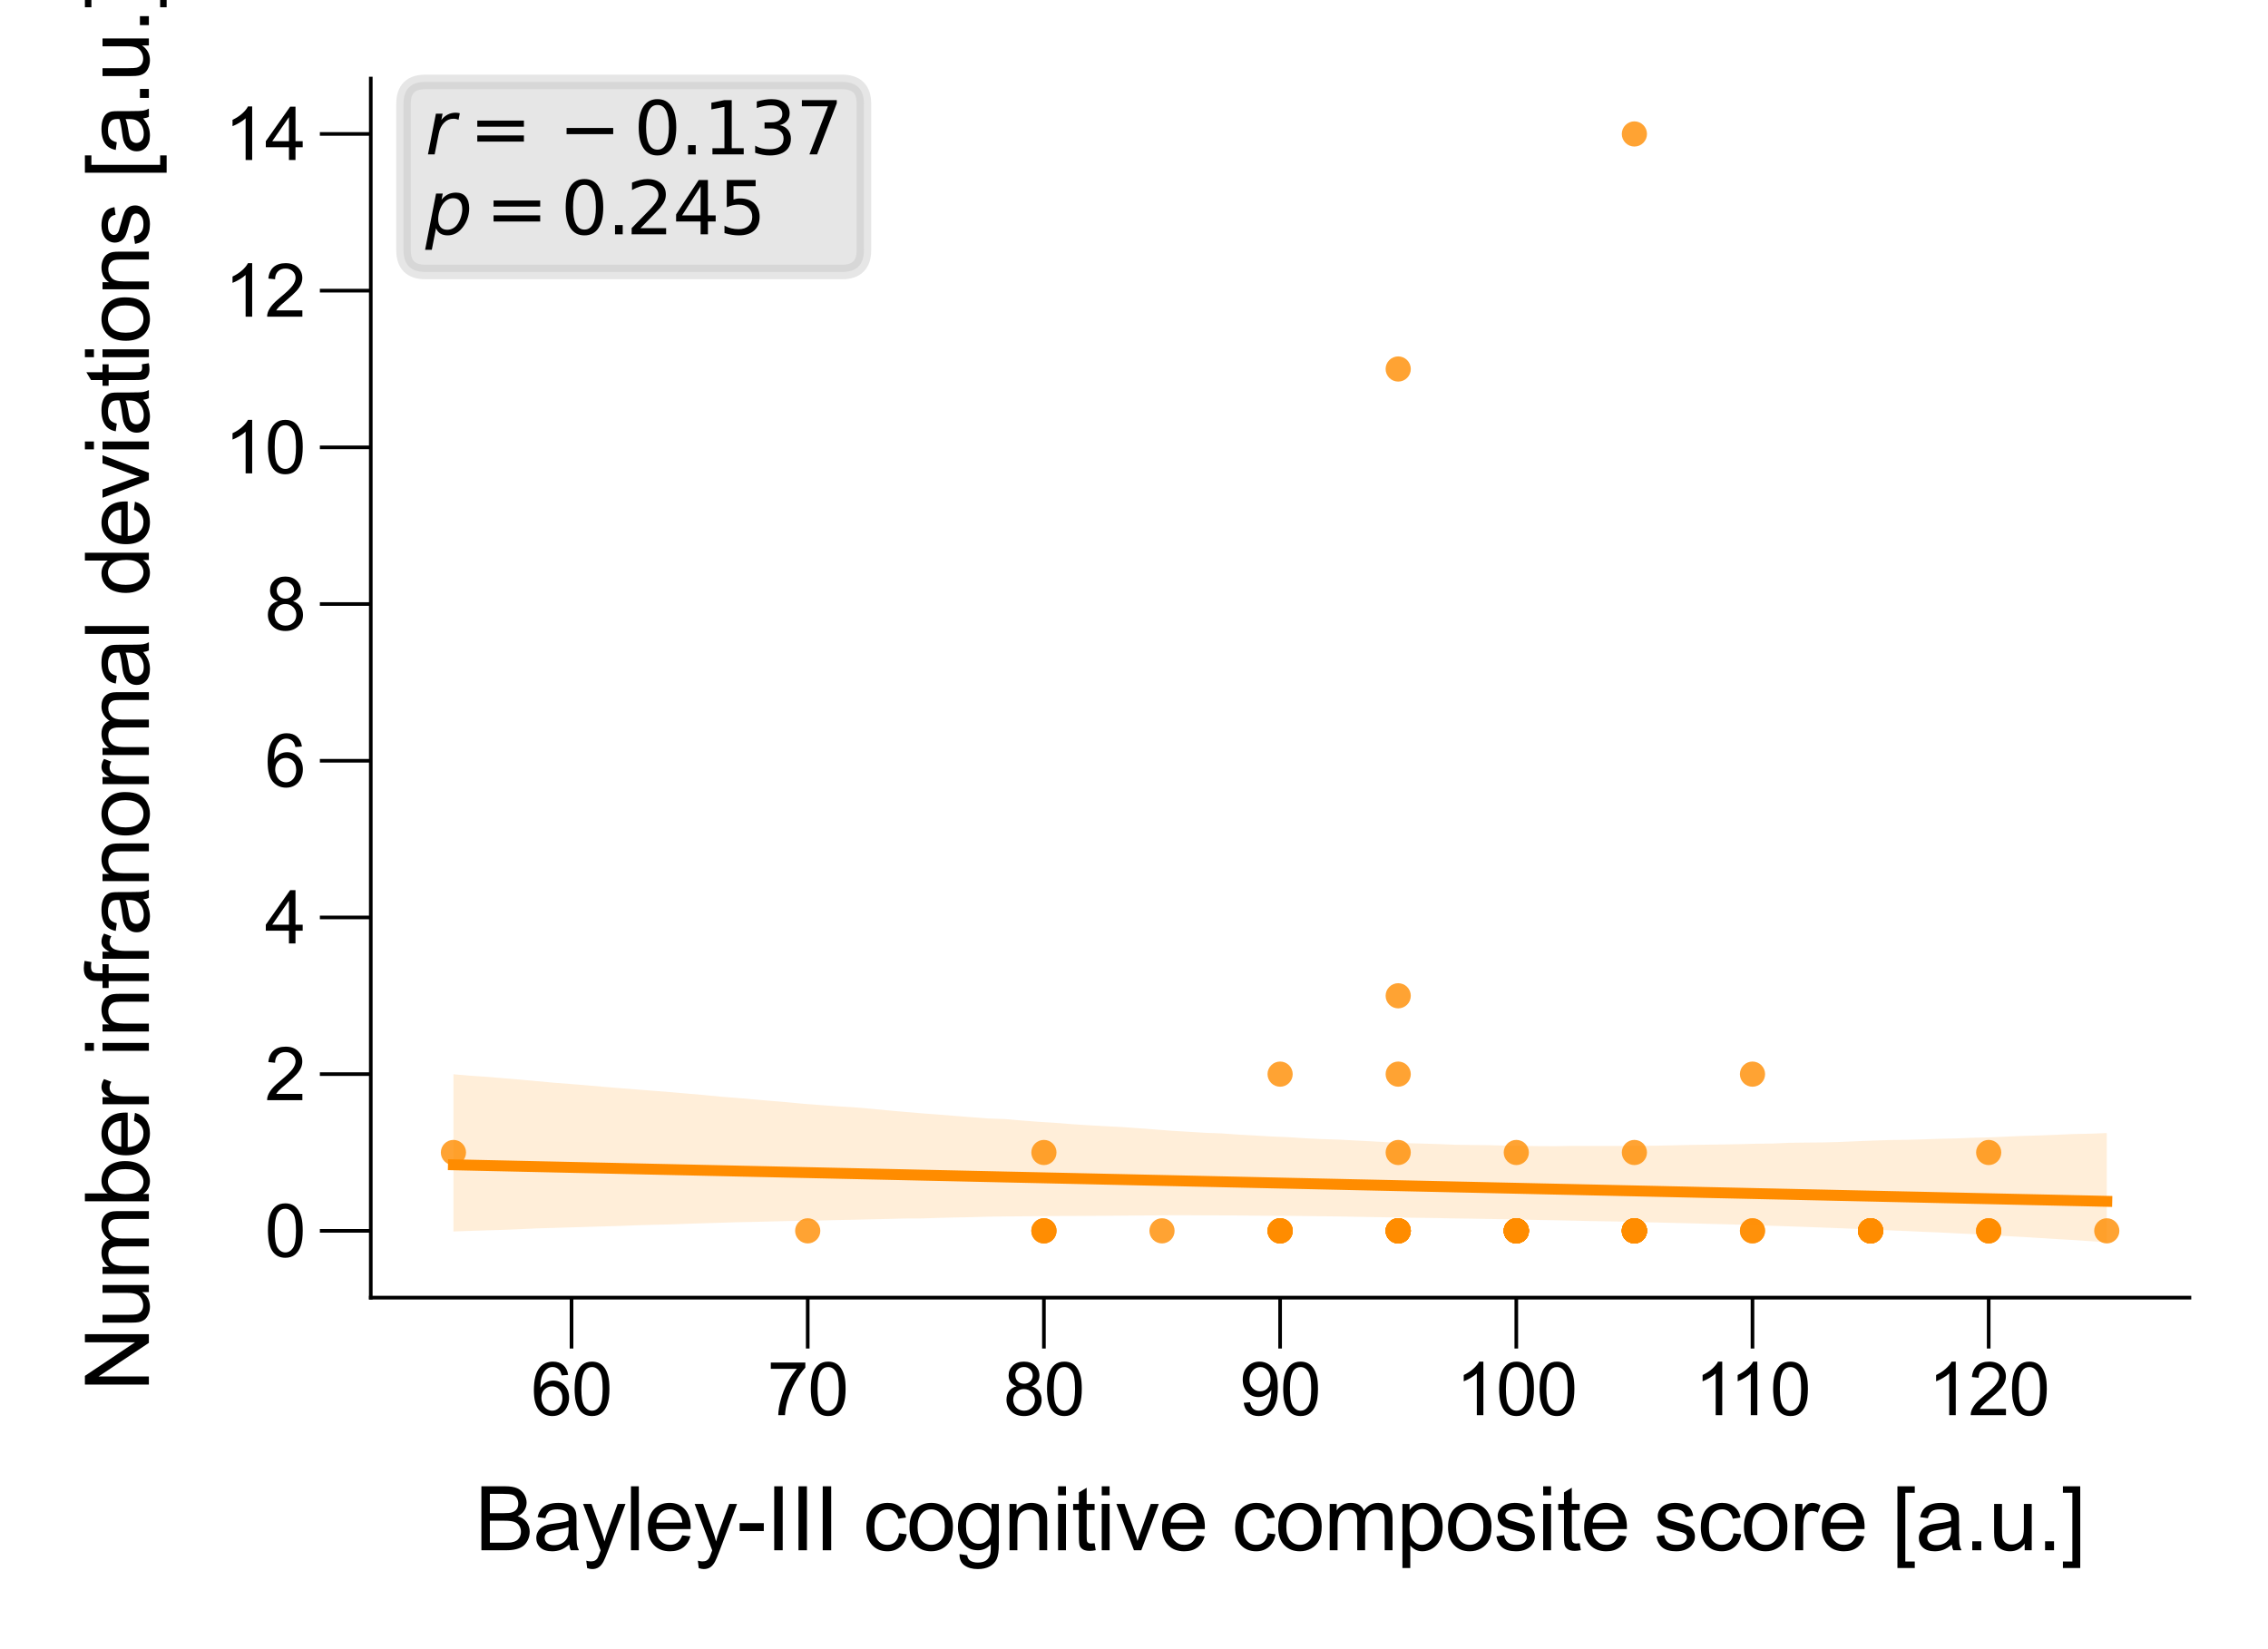 <?xml version="1.0" encoding="utf-8" standalone="no"?>
<!DOCTYPE svg PUBLIC "-//W3C//DTD SVG 1.1//EN"
  "http://www.w3.org/Graphics/SVG/1.1/DTD/svg11.dtd">
<svg xmlns:xlink="http://www.w3.org/1999/xlink" width="155.906pt" height="113.386pt" viewBox="0 0 155.906 113.386" xmlns="http://www.w3.org/2000/svg" version="1.1">
 <defs>
  <style type="text/css">*{stroke-linejoin: round; stroke-linecap: butt}</style>
 </defs>
 <g id="figure_1">
  <g id="patch_1">
   <path d="M 0 113.386 
L 155.906 113.386 
L 155.906 0 
L 0 0 
z
" style="fill: #ffffff"/>
  </g>
  <g id="axes_1">
   <g id="patch_2">
    <path d="M 25.488 89.218 
L 150.506 89.218 
L 150.506 5.4 
L 25.488 5.4 
z
" style="fill: #ffffff"/>
   </g>
   <g id="PathCollection_1">
    <defs>
     <path id="C0_0_feb8ffeea5" d="M 0 0.866 
C 0.23 0.866 0.45 0.775 0.612 0.612 
C 0.775 0.45 0.866 0.23 0.866 -0 
C 0.866 -0.23 0.775 -0.45 0.612 -0.612 
C 0.45 -0.775 0.23 -0.866 0 -0.866 
C -0.23 -0.866 -0.45 -0.775 -0.612 -0.612 
C -0.775 -0.45 -0.866 -0.23 -0.866 0 
C -0.866 0.23 -0.775 0.45 -0.612 0.612 
C -0.45 0.775 -0.23 0.866 0 0.866 
z
"/>
    </defs>
    <g clip-path="url(#pc1c7f9314e)">
     <use xlink:href="#C0_0_feb8ffeea5" x="96.115" y="25.37" style="fill: #ff8c00; fill-opacity: 0.8"/>
    </g>
    <g clip-path="url(#pc1c7f9314e)">
     <use xlink:href="#C0_0_feb8ffeea5" x="96.115" y="84.625" style="fill: #ff8c00; fill-opacity: 0.8"/>
    </g>
    <g clip-path="url(#pc1c7f9314e)">
     <use xlink:href="#C0_0_feb8ffeea5" x="104.233" y="84.625" style="fill: #ff8c00; fill-opacity: 0.8"/>
    </g>
    <g clip-path="url(#pc1c7f9314e)">
     <use xlink:href="#C0_0_feb8ffeea5" x="71.76" y="84.625" style="fill: #ff8c00; fill-opacity: 0.8"/>
    </g>
    <g clip-path="url(#pc1c7f9314e)">
     <use xlink:href="#C0_0_feb8ffeea5" x="104.233" y="84.625" style="fill: #ff8c00; fill-opacity: 0.8"/>
    </g>
    <g clip-path="url(#pc1c7f9314e)">
     <use xlink:href="#C0_0_feb8ffeea5" x="112.351" y="79.238" style="fill: #ff8c00; fill-opacity: 0.8"/>
    </g>
    <g clip-path="url(#pc1c7f9314e)">
     <use xlink:href="#C0_0_feb8ffeea5" x="128.587" y="84.625" style="fill: #ff8c00; fill-opacity: 0.8"/>
    </g>
    <g clip-path="url(#pc1c7f9314e)">
     <use xlink:href="#C0_0_feb8ffeea5" x="112.351" y="84.625" style="fill: #ff8c00; fill-opacity: 0.8"/>
    </g>
    <g clip-path="url(#pc1c7f9314e)">
     <use xlink:href="#C0_0_feb8ffeea5" x="71.76" y="84.625" style="fill: #ff8c00; fill-opacity: 0.8"/>
    </g>
    <g clip-path="url(#pc1c7f9314e)">
     <use xlink:href="#C0_0_feb8ffeea5" x="87.997" y="84.625" style="fill: #ff8c00; fill-opacity: 0.8"/>
    </g>
    <g clip-path="url(#pc1c7f9314e)">
     <use xlink:href="#C0_0_feb8ffeea5" x="112.351" y="84.625" style="fill: #ff8c00; fill-opacity: 0.8"/>
    </g>
    <g clip-path="url(#pc1c7f9314e)">
     <use xlink:href="#C0_0_feb8ffeea5" x="112.351" y="84.625" style="fill: #ff8c00; fill-opacity: 0.8"/>
    </g>
    <g clip-path="url(#pc1c7f9314e)">
     <use xlink:href="#C0_0_feb8ffeea5" x="104.233" y="84.625" style="fill: #ff8c00; fill-opacity: 0.8"/>
    </g>
    <g clip-path="url(#pc1c7f9314e)">
     <use xlink:href="#C0_0_feb8ffeea5" x="120.469" y="84.625" style="fill: #ff8c00; fill-opacity: 0.8"/>
    </g>
    <g clip-path="url(#pc1c7f9314e)">
     <use xlink:href="#C0_0_feb8ffeea5" x="112.351" y="84.625" style="fill: #ff8c00; fill-opacity: 0.8"/>
    </g>
    <g clip-path="url(#pc1c7f9314e)">
     <use xlink:href="#C0_0_feb8ffeea5" x="96.115" y="84.625" style="fill: #ff8c00; fill-opacity: 0.8"/>
    </g>
    <g clip-path="url(#pc1c7f9314e)">
     <use xlink:href="#C0_0_feb8ffeea5" x="112.351" y="84.625" style="fill: #ff8c00; fill-opacity: 0.8"/>
    </g>
    <g clip-path="url(#pc1c7f9314e)">
     <use xlink:href="#C0_0_feb8ffeea5" x="104.233" y="84.625" style="fill: #ff8c00; fill-opacity: 0.8"/>
    </g>
    <g clip-path="url(#pc1c7f9314e)">
     <use xlink:href="#C0_0_feb8ffeea5" x="112.351" y="84.625" style="fill: #ff8c00; fill-opacity: 0.8"/>
    </g>
    <g clip-path="url(#pc1c7f9314e)">
     <use xlink:href="#C0_0_feb8ffeea5" x="128.587" y="84.625" style="fill: #ff8c00; fill-opacity: 0.8"/>
    </g>
    <g clip-path="url(#pc1c7f9314e)">
     <use xlink:href="#C0_0_feb8ffeea5" x="104.233" y="84.625" style="fill: #ff8c00; fill-opacity: 0.8"/>
    </g>
    <g clip-path="url(#pc1c7f9314e)">
     <use xlink:href="#C0_0_feb8ffeea5" x="96.115" y="84.625" style="fill: #ff8c00; fill-opacity: 0.8"/>
    </g>
    <g clip-path="url(#pc1c7f9314e)">
     <use xlink:href="#C0_0_feb8ffeea5" x="96.115" y="84.625" style="fill: #ff8c00; fill-opacity: 0.8"/>
    </g>
    <g clip-path="url(#pc1c7f9314e)">
     <use xlink:href="#C0_0_feb8ffeea5" x="112.351" y="84.625" style="fill: #ff8c00; fill-opacity: 0.8"/>
    </g>
    <g clip-path="url(#pc1c7f9314e)">
     <use xlink:href="#C0_0_feb8ffeea5" x="144.823" y="84.625" style="fill: #ff8c00; fill-opacity: 0.8"/>
    </g>
    <g clip-path="url(#pc1c7f9314e)">
     <use xlink:href="#C0_0_feb8ffeea5" x="128.587" y="84.625" style="fill: #ff8c00; fill-opacity: 0.8"/>
    </g>
    <g clip-path="url(#pc1c7f9314e)">
     <use xlink:href="#C0_0_feb8ffeea5" x="96.115" y="84.625" style="fill: #ff8c00; fill-opacity: 0.8"/>
    </g>
    <g clip-path="url(#pc1c7f9314e)">
     <use xlink:href="#C0_0_feb8ffeea5" x="55.524" y="84.625" style="fill: #ff8c00; fill-opacity: 0.8"/>
    </g>
    <g clip-path="url(#pc1c7f9314e)">
     <use xlink:href="#C0_0_feb8ffeea5" x="112.351" y="84.625" style="fill: #ff8c00; fill-opacity: 0.8"/>
    </g>
    <g clip-path="url(#pc1c7f9314e)">
     <use xlink:href="#C0_0_feb8ffeea5" x="31.17" y="79.238" style="fill: #ff8c00; fill-opacity: 0.8"/>
    </g>
    <g clip-path="url(#pc1c7f9314e)">
     <use xlink:href="#C0_0_feb8ffeea5" x="87.997" y="84.625" style="fill: #ff8c00; fill-opacity: 0.8"/>
    </g>
    <g clip-path="url(#pc1c7f9314e)">
     <use xlink:href="#C0_0_feb8ffeea5" x="112.351" y="84.625" style="fill: #ff8c00; fill-opacity: 0.8"/>
    </g>
    <g clip-path="url(#pc1c7f9314e)">
     <use xlink:href="#C0_0_feb8ffeea5" x="136.705" y="84.625" style="fill: #ff8c00; fill-opacity: 0.8"/>
    </g>
    <g clip-path="url(#pc1c7f9314e)">
     <use xlink:href="#C0_0_feb8ffeea5" x="96.115" y="73.851" style="fill: #ff8c00; fill-opacity: 0.8"/>
    </g>
    <g clip-path="url(#pc1c7f9314e)">
     <use xlink:href="#C0_0_feb8ffeea5" x="104.233" y="84.625" style="fill: #ff8c00; fill-opacity: 0.8"/>
    </g>
    <g clip-path="url(#pc1c7f9314e)">
     <use xlink:href="#C0_0_feb8ffeea5" x="96.115" y="84.625" style="fill: #ff8c00; fill-opacity: 0.8"/>
    </g>
    <g clip-path="url(#pc1c7f9314e)">
     <use xlink:href="#C0_0_feb8ffeea5" x="136.705" y="84.625" style="fill: #ff8c00; fill-opacity: 0.8"/>
    </g>
    <g clip-path="url(#pc1c7f9314e)">
     <use xlink:href="#C0_0_feb8ffeea5" x="104.233" y="84.625" style="fill: #ff8c00; fill-opacity: 0.8"/>
    </g>
    <g clip-path="url(#pc1c7f9314e)">
     <use xlink:href="#C0_0_feb8ffeea5" x="87.997" y="84.625" style="fill: #ff8c00; fill-opacity: 0.8"/>
    </g>
    <g clip-path="url(#pc1c7f9314e)">
     <use xlink:href="#C0_0_feb8ffeea5" x="71.76" y="79.238" style="fill: #ff8c00; fill-opacity: 0.8"/>
    </g>
    <g clip-path="url(#pc1c7f9314e)">
     <use xlink:href="#C0_0_feb8ffeea5" x="87.997" y="84.625" style="fill: #ff8c00; fill-opacity: 0.8"/>
    </g>
    <g clip-path="url(#pc1c7f9314e)">
     <use xlink:href="#C0_0_feb8ffeea5" x="112.351" y="9.21" style="fill: #ff8c00; fill-opacity: 0.8"/>
    </g>
    <g clip-path="url(#pc1c7f9314e)">
     <use xlink:href="#C0_0_feb8ffeea5" x="87.997" y="84.625" style="fill: #ff8c00; fill-opacity: 0.8"/>
    </g>
    <g clip-path="url(#pc1c7f9314e)">
     <use xlink:href="#C0_0_feb8ffeea5" x="104.233" y="84.625" style="fill: #ff8c00; fill-opacity: 0.8"/>
    </g>
    <g clip-path="url(#pc1c7f9314e)">
     <use xlink:href="#C0_0_feb8ffeea5" x="128.587" y="84.625" style="fill: #ff8c00; fill-opacity: 0.8"/>
    </g>
    <g clip-path="url(#pc1c7f9314e)">
     <use xlink:href="#C0_0_feb8ffeea5" x="104.233" y="84.625" style="fill: #ff8c00; fill-opacity: 0.8"/>
    </g>
    <g clip-path="url(#pc1c7f9314e)">
     <use xlink:href="#C0_0_feb8ffeea5" x="112.351" y="84.625" style="fill: #ff8c00; fill-opacity: 0.8"/>
    </g>
    <g clip-path="url(#pc1c7f9314e)">
     <use xlink:href="#C0_0_feb8ffeea5" x="112.351" y="84.625" style="fill: #ff8c00; fill-opacity: 0.8"/>
    </g>
    <g clip-path="url(#pc1c7f9314e)">
     <use xlink:href="#C0_0_feb8ffeea5" x="79.878" y="84.625" style="fill: #ff8c00; fill-opacity: 0.8"/>
    </g>
    <g clip-path="url(#pc1c7f9314e)">
     <use xlink:href="#C0_0_feb8ffeea5" x="104.233" y="84.625" style="fill: #ff8c00; fill-opacity: 0.8"/>
    </g>
    <g clip-path="url(#pc1c7f9314e)">
     <use xlink:href="#C0_0_feb8ffeea5" x="96.115" y="68.464" style="fill: #ff8c00; fill-opacity: 0.8"/>
    </g>
    <g clip-path="url(#pc1c7f9314e)">
     <use xlink:href="#C0_0_feb8ffeea5" x="96.115" y="84.625" style="fill: #ff8c00; fill-opacity: 0.8"/>
    </g>
    <g clip-path="url(#pc1c7f9314e)">
     <use xlink:href="#C0_0_feb8ffeea5" x="128.587" y="84.625" style="fill: #ff8c00; fill-opacity: 0.8"/>
    </g>
    <g clip-path="url(#pc1c7f9314e)">
     <use xlink:href="#C0_0_feb8ffeea5" x="87.997" y="73.851" style="fill: #ff8c00; fill-opacity: 0.8"/>
    </g>
    <g clip-path="url(#pc1c7f9314e)">
     <use xlink:href="#C0_0_feb8ffeea5" x="128.587" y="84.625" style="fill: #ff8c00; fill-opacity: 0.8"/>
    </g>
    <g clip-path="url(#pc1c7f9314e)">
     <use xlink:href="#C0_0_feb8ffeea5" x="136.705" y="79.238" style="fill: #ff8c00; fill-opacity: 0.8"/>
    </g>
    <g clip-path="url(#pc1c7f9314e)">
     <use xlink:href="#C0_0_feb8ffeea5" x="71.76" y="84.625" style="fill: #ff8c00; fill-opacity: 0.8"/>
    </g>
    <g clip-path="url(#pc1c7f9314e)">
     <use xlink:href="#C0_0_feb8ffeea5" x="128.587" y="84.625" style="fill: #ff8c00; fill-opacity: 0.8"/>
    </g>
    <g clip-path="url(#pc1c7f9314e)">
     <use xlink:href="#C0_0_feb8ffeea5" x="104.233" y="84.625" style="fill: #ff8c00; fill-opacity: 0.8"/>
    </g>
    <g clip-path="url(#pc1c7f9314e)">
     <use xlink:href="#C0_0_feb8ffeea5" x="128.587" y="84.625" style="fill: #ff8c00; fill-opacity: 0.8"/>
    </g>
    <g clip-path="url(#pc1c7f9314e)">
     <use xlink:href="#C0_0_feb8ffeea5" x="104.233" y="84.625" style="fill: #ff8c00; fill-opacity: 0.8"/>
    </g>
    <g clip-path="url(#pc1c7f9314e)">
     <use xlink:href="#C0_0_feb8ffeea5" x="120.469" y="84.625" style="fill: #ff8c00; fill-opacity: 0.8"/>
    </g>
    <g clip-path="url(#pc1c7f9314e)">
     <use xlink:href="#C0_0_feb8ffeea5" x="104.233" y="84.625" style="fill: #ff8c00; fill-opacity: 0.8"/>
    </g>
    <g clip-path="url(#pc1c7f9314e)">
     <use xlink:href="#C0_0_feb8ffeea5" x="96.115" y="84.625" style="fill: #ff8c00; fill-opacity: 0.8"/>
    </g>
    <g clip-path="url(#pc1c7f9314e)">
     <use xlink:href="#C0_0_feb8ffeea5" x="96.115" y="79.238" style="fill: #ff8c00; fill-opacity: 0.8"/>
    </g>
    <g clip-path="url(#pc1c7f9314e)">
     <use xlink:href="#C0_0_feb8ffeea5" x="136.705" y="84.625" style="fill: #ff8c00; fill-opacity: 0.8"/>
    </g>
    <g clip-path="url(#pc1c7f9314e)">
     <use xlink:href="#C0_0_feb8ffeea5" x="128.587" y="84.625" style="fill: #ff8c00; fill-opacity: 0.8"/>
    </g>
    <g clip-path="url(#pc1c7f9314e)">
     <use xlink:href="#C0_0_feb8ffeea5" x="112.351" y="84.625" style="fill: #ff8c00; fill-opacity: 0.8"/>
    </g>
    <g clip-path="url(#pc1c7f9314e)">
     <use xlink:href="#C0_0_feb8ffeea5" x="104.233" y="84.625" style="fill: #ff8c00; fill-opacity: 0.8"/>
    </g>
    <g clip-path="url(#pc1c7f9314e)">
     <use xlink:href="#C0_0_feb8ffeea5" x="120.469" y="73.851" style="fill: #ff8c00; fill-opacity: 0.8"/>
    </g>
    <g clip-path="url(#pc1c7f9314e)">
     <use xlink:href="#C0_0_feb8ffeea5" x="104.233" y="79.238" style="fill: #ff8c00; fill-opacity: 0.8"/>
    </g>
    <g clip-path="url(#pc1c7f9314e)">
     <use xlink:href="#C0_0_feb8ffeea5" x="96.115" y="84.625" style="fill: #ff8c00; fill-opacity: 0.8"/>
    </g>
    <g clip-path="url(#pc1c7f9314e)">
     <use xlink:href="#C0_0_feb8ffeea5" x="87.997" y="84.625" style="fill: #ff8c00; fill-opacity: 0.8"/>
    </g>
    <g clip-path="url(#pc1c7f9314e)">
     <use xlink:href="#C0_0_feb8ffeea5" x="96.115" y="84.625" style="fill: #ff8c00; fill-opacity: 0.8"/>
    </g>
   </g>
   <g id="PolyCollection_1">
    <path d="M 31.17 73.86 
L 31.17 84.668 
L 32.318 84.628 
L 33.466 84.591 
L 34.614 84.556 
L 35.762 84.51 
L 36.91 84.455 
L 38.058 84.423 
L 39.206 84.387 
L 40.354 84.353 
L 41.502 84.319 
L 42.65 84.287 
L 43.798 84.241 
L 44.946 84.207 
L 46.094 84.183 
L 47.242 84.138 
L 48.39 84.103 
L 49.538 84.069 
L 50.686 84.032 
L 51.834 84.01 
L 52.982 83.98 
L 54.13 83.951 
L 55.278 83.932 
L 56.426 83.914 
L 57.574 83.884 
L 58.722 83.862 
L 59.87 83.833 
L 61.018 83.808 
L 62.166 83.776 
L 63.314 83.772 
L 64.462 83.737 
L 65.61 83.707 
L 66.758 83.685 
L 67.906 83.651 
L 69.054 83.635 
L 70.202 83.627 
L 71.35 83.613 
L 72.498 83.606 
L 73.646 83.603 
L 74.794 83.596 
L 75.942 83.589 
L 77.09 83.58 
L 78.238 83.57 
L 79.386 83.564 
L 80.534 83.553 
L 81.682 83.554 
L 82.83 83.561 
L 83.978 83.564 
L 85.126 83.568 
L 86.274 83.581 
L 87.423 83.591 
L 88.571 83.595 
L 89.719 83.607 
L 90.867 83.622 
L 92.015 83.635 
L 93.163 83.657 
L 94.311 83.678 
L 95.459 83.696 
L 96.607 83.717 
L 97.755 83.731 
L 98.903 83.747 
L 100.051 83.772 
L 101.199 83.787 
L 102.347 83.809 
L 103.495 83.828 
L 104.643 83.853 
L 105.791 83.879 
L 106.939 83.898 
L 108.087 83.923 
L 109.235 83.95 
L 110.383 83.968 
L 111.531 83.99 
L 112.679 84.025 
L 113.827 84.049 
L 114.975 84.079 
L 116.123 84.105 
L 117.271 84.138 
L 118.419 84.168 
L 119.567 84.199 
L 120.715 84.24 
L 121.863 84.279 
L 123.011 84.317 
L 124.159 84.357 
L 125.307 84.399 
L 126.455 84.443 
L 127.603 84.489 
L 128.751 84.534 
L 129.899 84.591 
L 131.047 84.637 
L 132.195 84.692 
L 133.343 84.736 
L 134.491 84.797 
L 135.639 84.849 
L 136.787 84.923 
L 137.935 84.987 
L 139.083 85.046 
L 140.231 85.118 
L 141.379 85.191 
L 142.527 85.256 
L 143.675 85.334 
L 144.823 85.408 
L 144.823 77.901 
L 144.823 77.901 
L 143.675 77.946 
L 142.527 77.97 
L 141.379 78.02 
L 140.231 78.065 
L 139.083 78.097 
L 137.935 78.146 
L 136.787 78.198 
L 135.639 78.223 
L 134.491 78.27 
L 133.343 78.295 
L 132.195 78.336 
L 131.047 78.367 
L 129.899 78.382 
L 128.751 78.42 
L 127.603 78.466 
L 126.455 78.514 
L 125.307 78.546 
L 124.159 78.556 
L 123.011 78.57 
L 121.863 78.622 
L 120.715 78.635 
L 119.567 78.666 
L 118.419 78.687 
L 117.271 78.702 
L 116.123 78.72 
L 114.975 78.746 
L 113.827 78.771 
L 112.679 78.779 
L 111.531 78.79 
L 110.383 78.788 
L 109.235 78.79 
L 108.087 78.783 
L 106.939 78.805 
L 105.791 78.8 
L 104.643 78.785 
L 103.495 78.767 
L 102.347 78.735 
L 101.199 78.723 
L 100.051 78.707 
L 98.903 78.66 
L 97.755 78.624 
L 96.607 78.593 
L 95.459 78.539 
L 94.311 78.472 
L 93.163 78.413 
L 92.015 78.352 
L 90.867 78.315 
L 89.719 78.26 
L 88.571 78.184 
L 87.423 78.138 
L 86.274 78.071 
L 85.126 78.008 
L 83.978 77.926 
L 82.83 77.883 
L 81.682 77.813 
L 80.534 77.743 
L 79.386 77.655 
L 78.238 77.567 
L 77.09 77.486 
L 75.942 77.427 
L 74.794 77.364 
L 73.646 77.288 
L 72.498 77.196 
L 71.35 77.126 
L 70.202 77.035 
L 69.054 76.939 
L 67.906 76.898 
L 66.758 76.81 
L 65.61 76.719 
L 64.462 76.627 
L 63.314 76.541 
L 62.166 76.444 
L 61.018 76.341 
L 59.87 76.23 
L 58.722 76.133 
L 57.574 76.062 
L 56.426 75.98 
L 55.278 75.895 
L 54.13 75.785 
L 52.982 75.688 
L 51.834 75.588 
L 50.686 75.49 
L 49.538 75.399 
L 48.39 75.287 
L 47.242 75.188 
L 46.094 75.088 
L 44.946 74.999 
L 43.798 74.908 
L 42.65 74.818 
L 41.502 74.722 
L 40.354 74.621 
L 39.206 74.528 
L 38.058 74.44 
L 36.91 74.333 
L 35.762 74.228 
L 34.614 74.132 
L 33.466 74.035 
L 32.318 73.96 
L 31.17 73.86 
z
" clip-path="url(#pc1c7f9314e)" style="fill: #ff8c00; fill-opacity: 0.15"/>
   </g>
   <g id="matplotlib.axis_1">
    <g id="xtick_1">
     <g id="line2d_1">
      <defs>
       <path id="mac296421d6" d="M 0 0 
L 0 3.5 
" style="stroke: #000000; stroke-width: 0.25"/>
      </defs>
      <g>
       <use xlink:href="#mac296421d6" x="39.288" y="89.218" style="stroke: #000000; stroke-width: 0.25"/>
      </g>
     </g>
     <g id="text_1">
      <!-- 60 -->
      <g transform="translate(36.508 97.297) scale(0.05 -0.05)">
       <defs>
        <path id="ArialMT-36" d="M 3184 3459 
L 2625 3416 
Q 2550 3747 2413 3897 
Q 2184 4138 1850 4138 
Q 1581 4138 1378 3988 
Q 1113 3794 959 3422 
Q 806 3050 800 2363 
Q 1003 2672 1297 2822 
Q 1591 2972 1913 2972 
Q 2475 2972 2870 2558 
Q 3266 2144 3266 1488 
Q 3266 1056 3080 686 
Q 2894 316 2569 119 
Q 2244 -78 1831 -78 
Q 1128 -78 684 439 
Q 241 956 241 2144 
Q 241 3472 731 4075 
Q 1159 4600 1884 4600 
Q 2425 4600 2770 4297 
Q 3116 3994 3184 3459 
z
M 888 1484 
Q 888 1194 1011 928 
Q 1134 663 1356 523 
Q 1578 384 1822 384 
Q 2178 384 2434 671 
Q 2691 959 2691 1453 
Q 2691 1928 2437 2201 
Q 2184 2475 1800 2475 
Q 1419 2475 1153 2201 
Q 888 1928 888 1484 
z
" transform="scale(0.016)"/>
        <path id="ArialMT-30" d="M 266 2259 
Q 266 3072 433 3567 
Q 600 4063 929 4331 
Q 1259 4600 1759 4600 
Q 2128 4600 2406 4451 
Q 2684 4303 2865 4023 
Q 3047 3744 3150 3342 
Q 3253 2941 3253 2259 
Q 3253 1453 3087 958 
Q 2922 463 2592 192 
Q 2263 -78 1759 -78 
Q 1097 -78 719 397 
Q 266 969 266 2259 
z
M 844 2259 
Q 844 1131 1108 757 
Q 1372 384 1759 384 
Q 2147 384 2411 759 
Q 2675 1134 2675 2259 
Q 2675 3391 2411 3762 
Q 2147 4134 1753 4134 
Q 1366 4134 1134 3806 
Q 844 3388 844 2259 
z
" transform="scale(0.016)"/>
       </defs>
       <use xlink:href="#ArialMT-36"/>
       <use xlink:href="#ArialMT-30" x="55.615"/>
      </g>
     </g>
    </g>
    <g id="xtick_2">
     <g id="line2d_2">
      <g>
       <use xlink:href="#mac296421d6" x="55.524" y="89.218" style="stroke: #000000; stroke-width: 0.25"/>
      </g>
     </g>
     <g id="text_2">
      <!-- 70 -->
      <g transform="translate(52.744 97.297) scale(0.05 -0.05)">
       <defs>
        <path id="ArialMT-37" d="M 303 3981 
L 303 4522 
L 3269 4522 
L 3269 4084 
Q 2831 3619 2401 2847 
Q 1972 2075 1738 1259 
Q 1569 684 1522 0 
L 944 0 
Q 953 541 1156 1306 
Q 1359 2072 1739 2783 
Q 2119 3494 2547 3981 
L 303 3981 
z
" transform="scale(0.016)"/>
       </defs>
       <use xlink:href="#ArialMT-37"/>
       <use xlink:href="#ArialMT-30" x="55.615"/>
      </g>
     </g>
    </g>
    <g id="xtick_3">
     <g id="line2d_3">
      <g>
       <use xlink:href="#mac296421d6" x="71.76" y="89.218" style="stroke: #000000; stroke-width: 0.25"/>
      </g>
     </g>
     <g id="text_3">
      <!-- 80 -->
      <g transform="translate(68.98 97.297) scale(0.05 -0.05)">
       <defs>
        <path id="ArialMT-38" d="M 1131 2484 
Q 781 2613 612 2850 
Q 444 3088 444 3419 
Q 444 3919 803 4259 
Q 1163 4600 1759 4600 
Q 2359 4600 2725 4251 
Q 3091 3903 3091 3403 
Q 3091 3084 2923 2848 
Q 2756 2613 2416 2484 
Q 2838 2347 3058 2040 
Q 3278 1734 3278 1309 
Q 3278 722 2862 322 
Q 2447 -78 1769 -78 
Q 1091 -78 675 323 
Q 259 725 259 1325 
Q 259 1772 486 2073 
Q 713 2375 1131 2484 
z
M 1019 3438 
Q 1019 3113 1228 2906 
Q 1438 2700 1772 2700 
Q 2097 2700 2305 2904 
Q 2513 3109 2513 3406 
Q 2513 3716 2298 3927 
Q 2084 4138 1766 4138 
Q 1444 4138 1231 3931 
Q 1019 3725 1019 3438 
z
M 838 1322 
Q 838 1081 952 856 
Q 1066 631 1291 507 
Q 1516 384 1775 384 
Q 2178 384 2440 643 
Q 2703 903 2703 1303 
Q 2703 1709 2433 1975 
Q 2163 2241 1756 2241 
Q 1359 2241 1098 1978 
Q 838 1716 838 1322 
z
" transform="scale(0.016)"/>
       </defs>
       <use xlink:href="#ArialMT-38"/>
       <use xlink:href="#ArialMT-30" x="55.615"/>
      </g>
     </g>
    </g>
    <g id="xtick_4">
     <g id="line2d_4">
      <g>
       <use xlink:href="#mac296421d6" x="87.997" y="89.218" style="stroke: #000000; stroke-width: 0.25"/>
      </g>
     </g>
     <g id="text_4">
      <!-- 90 -->
      <g transform="translate(85.216 97.297) scale(0.05 -0.05)">
       <defs>
        <path id="ArialMT-39" d="M 350 1059 
L 891 1109 
Q 959 728 1153 556 
Q 1347 384 1650 384 
Q 1909 384 2104 503 
Q 2300 622 2425 820 
Q 2550 1019 2634 1356 
Q 2719 1694 2719 2044 
Q 2719 2081 2716 2156 
Q 2547 1888 2255 1720 
Q 1963 1553 1622 1553 
Q 1053 1553 659 1965 
Q 266 2378 266 3053 
Q 266 3750 677 4175 
Q 1088 4600 1706 4600 
Q 2153 4600 2523 4359 
Q 2894 4119 3086 3673 
Q 3278 3228 3278 2384 
Q 3278 1506 3087 986 
Q 2897 466 2520 194 
Q 2144 -78 1638 -78 
Q 1100 -78 759 220 
Q 419 519 350 1059 
z
M 2653 3081 
Q 2653 3566 2395 3850 
Q 2138 4134 1775 4134 
Q 1400 4134 1122 3828 
Q 844 3522 844 3034 
Q 844 2597 1108 2323 
Q 1372 2050 1759 2050 
Q 2150 2050 2401 2323 
Q 2653 2597 2653 3081 
z
" transform="scale(0.016)"/>
       </defs>
       <use xlink:href="#ArialMT-39"/>
       <use xlink:href="#ArialMT-30" x="55.615"/>
      </g>
     </g>
    </g>
    <g id="xtick_5">
     <g id="line2d_5">
      <g>
       <use xlink:href="#mac296421d6" x="104.233" y="89.218" style="stroke: #000000; stroke-width: 0.25"/>
      </g>
     </g>
     <g id="text_5">
      <!-- 100 -->
      <g transform="translate(100.062 97.297) scale(0.05 -0.05)">
       <defs>
        <path id="ArialMT-31" d="M 2384 0 
L 1822 0 
L 1822 3584 
Q 1619 3391 1289 3197 
Q 959 3003 697 2906 
L 697 3450 
Q 1169 3672 1522 3987 
Q 1875 4303 2022 4600 
L 2384 4600 
L 2384 0 
z
" transform="scale(0.016)"/>
       </defs>
       <use xlink:href="#ArialMT-31"/>
       <use xlink:href="#ArialMT-30" x="55.615"/>
       <use xlink:href="#ArialMT-30" x="111.23"/>
      </g>
     </g>
    </g>
    <g id="xtick_6">
     <g id="line2d_6">
      <g>
       <use xlink:href="#mac296421d6" x="120.469" y="89.218" style="stroke: #000000; stroke-width: 0.25"/>
      </g>
     </g>
     <g id="text_6">
      <!-- 110 -->
      <g transform="translate(116.482 97.297) scale(0.05 -0.05)">
       <use xlink:href="#ArialMT-31"/>
       <use xlink:href="#ArialMT-31" x="48.24"/>
       <use xlink:href="#ArialMT-30" x="103.855"/>
      </g>
     </g>
    </g>
    <g id="xtick_7">
     <g id="line2d_7">
      <g>
       <use xlink:href="#mac296421d6" x="136.705" y="89.218" style="stroke: #000000; stroke-width: 0.25"/>
      </g>
     </g>
     <g id="text_7">
      <!-- 120 -->
      <g transform="translate(132.534 97.297) scale(0.05 -0.05)">
       <defs>
        <path id="ArialMT-32" d="M 3222 541 
L 3222 0 
L 194 0 
Q 188 203 259 391 
Q 375 700 629 1000 
Q 884 1300 1366 1694 
Q 2113 2306 2375 2664 
Q 2638 3022 2638 3341 
Q 2638 3675 2398 3904 
Q 2159 4134 1775 4134 
Q 1369 4134 1125 3890 
Q 881 3647 878 3216 
L 300 3275 
Q 359 3922 746 4261 
Q 1134 4600 1788 4600 
Q 2447 4600 2831 4234 
Q 3216 3869 3216 3328 
Q 3216 3053 3103 2787 
Q 2991 2522 2730 2228 
Q 2469 1934 1863 1422 
Q 1356 997 1212 845 
Q 1069 694 975 541 
L 3222 541 
z
" transform="scale(0.016)"/>
       </defs>
       <use xlink:href="#ArialMT-31"/>
       <use xlink:href="#ArialMT-32" x="55.615"/>
       <use xlink:href="#ArialMT-30" x="111.23"/>
      </g>
     </g>
    </g>
    <g id="text_8">
     <!-- Bayley-III cognitive composite score [a.u.] -->
     <g transform="translate(32.642 106.586) scale(0.06 -0.06)">
      <defs>
       <path id="ArialMT-42" d="M 469 0 
L 469 4581 
L 2188 4581 
Q 2713 4581 3030 4442 
Q 3347 4303 3526 4014 
Q 3706 3725 3706 3409 
Q 3706 3116 3547 2856 
Q 3388 2597 3066 2438 
Q 3481 2316 3704 2022 
Q 3928 1728 3928 1328 
Q 3928 1006 3792 729 
Q 3656 453 3456 303 
Q 3256 153 2954 76 
Q 2653 0 2216 0 
L 469 0 
z
M 1075 2656 
L 2066 2656 
Q 2469 2656 2644 2709 
Q 2875 2778 2992 2937 
Q 3109 3097 3109 3338 
Q 3109 3566 3000 3739 
Q 2891 3913 2687 3977 
Q 2484 4041 1991 4041 
L 1075 4041 
L 1075 2656 
z
M 1075 541 
L 2216 541 
Q 2509 541 2628 563 
Q 2838 600 2978 687 
Q 3119 775 3209 942 
Q 3300 1109 3300 1328 
Q 3300 1584 3169 1773 
Q 3038 1963 2805 2039 
Q 2572 2116 2134 2116 
L 1075 2116 
L 1075 541 
z
" transform="scale(0.016)"/>
       <path id="ArialMT-61" d="M 2588 409 
Q 2275 144 1986 34 
Q 1697 -75 1366 -75 
Q 819 -75 525 192 
Q 231 459 231 875 
Q 231 1119 342 1320 
Q 453 1522 633 1644 
Q 813 1766 1038 1828 
Q 1203 1872 1538 1913 
Q 2219 1994 2541 2106 
Q 2544 2222 2544 2253 
Q 2544 2597 2384 2738 
Q 2169 2928 1744 2928 
Q 1347 2928 1158 2789 
Q 969 2650 878 2297 
L 328 2372 
Q 403 2725 575 2942 
Q 747 3159 1072 3276 
Q 1397 3394 1825 3394 
Q 2250 3394 2515 3294 
Q 2781 3194 2906 3042 
Q 3031 2891 3081 2659 
Q 3109 2516 3109 2141 
L 3109 1391 
Q 3109 606 3145 398 
Q 3181 191 3288 0 
L 2700 0 
Q 2613 175 2588 409 
z
M 2541 1666 
Q 2234 1541 1622 1453 
Q 1275 1403 1131 1340 
Q 988 1278 909 1158 
Q 831 1038 831 891 
Q 831 666 1001 516 
Q 1172 366 1500 366 
Q 1825 366 2078 508 
Q 2331 650 2450 897 
Q 2541 1088 2541 1459 
L 2541 1666 
z
" transform="scale(0.016)"/>
       <path id="ArialMT-79" d="M 397 -1278 
L 334 -750 
Q 519 -800 656 -800 
Q 844 -800 956 -737 
Q 1069 -675 1141 -563 
Q 1194 -478 1313 -144 
Q 1328 -97 1363 -6 
L 103 3319 
L 709 3319 
L 1400 1397 
Q 1534 1031 1641 628 
Q 1738 1016 1872 1384 
L 2581 3319 
L 3144 3319 
L 1881 -56 
Q 1678 -603 1566 -809 
Q 1416 -1088 1222 -1217 
Q 1028 -1347 759 -1347 
Q 597 -1347 397 -1278 
z
" transform="scale(0.016)"/>
       <path id="ArialMT-6c" d="M 409 0 
L 409 4581 
L 972 4581 
L 972 0 
L 409 0 
z
" transform="scale(0.016)"/>
       <path id="ArialMT-65" d="M 2694 1069 
L 3275 997 
Q 3138 488 2766 206 
Q 2394 -75 1816 -75 
Q 1088 -75 661 373 
Q 234 822 234 1631 
Q 234 2469 665 2931 
Q 1097 3394 1784 3394 
Q 2450 3394 2872 2941 
Q 3294 2488 3294 1666 
Q 3294 1616 3291 1516 
L 816 1516 
Q 847 969 1125 678 
Q 1403 388 1819 388 
Q 2128 388 2347 550 
Q 2566 713 2694 1069 
z
M 847 1978 
L 2700 1978 
Q 2663 2397 2488 2606 
Q 2219 2931 1791 2931 
Q 1403 2931 1139 2672 
Q 875 2413 847 1978 
z
" transform="scale(0.016)"/>
       <path id="ArialMT-2d" d="M 203 1375 
L 203 1941 
L 1931 1941 
L 1931 1375 
L 203 1375 
z
" transform="scale(0.016)"/>
       <path id="ArialMT-49" d="M 597 0 
L 597 4581 
L 1203 4581 
L 1203 0 
L 597 0 
z
" transform="scale(0.016)"/>
       <path id="ArialMT-20" transform="scale(0.016)"/>
       <path id="ArialMT-63" d="M 2588 1216 
L 3141 1144 
Q 3050 572 2676 248 
Q 2303 -75 1759 -75 
Q 1078 -75 664 370 
Q 250 816 250 1647 
Q 250 2184 428 2587 
Q 606 2991 970 3192 
Q 1334 3394 1763 3394 
Q 2303 3394 2647 3120 
Q 2991 2847 3088 2344 
L 2541 2259 
Q 2463 2594 2264 2762 
Q 2066 2931 1784 2931 
Q 1359 2931 1093 2626 
Q 828 2322 828 1663 
Q 828 994 1084 691 
Q 1341 388 1753 388 
Q 2084 388 2306 591 
Q 2528 794 2588 1216 
z
" transform="scale(0.016)"/>
       <path id="ArialMT-6f" d="M 213 1659 
Q 213 2581 725 3025 
Q 1153 3394 1769 3394 
Q 2453 3394 2887 2945 
Q 3322 2497 3322 1706 
Q 3322 1066 3130 698 
Q 2938 331 2570 128 
Q 2203 -75 1769 -75 
Q 1072 -75 642 372 
Q 213 819 213 1659 
z
M 791 1659 
Q 791 1022 1069 705 
Q 1347 388 1769 388 
Q 2188 388 2466 706 
Q 2744 1025 2744 1678 
Q 2744 2294 2464 2611 
Q 2184 2928 1769 2928 
Q 1347 2928 1069 2612 
Q 791 2297 791 1659 
z
" transform="scale(0.016)"/>
       <path id="ArialMT-67" d="M 319 -275 
L 866 -356 
Q 900 -609 1056 -725 
Q 1266 -881 1628 -881 
Q 2019 -881 2231 -725 
Q 2444 -569 2519 -288 
Q 2563 -116 2559 434 
Q 2191 0 1641 0 
Q 956 0 581 494 
Q 206 988 206 1678 
Q 206 2153 378 2554 
Q 550 2956 876 3175 
Q 1203 3394 1644 3394 
Q 2231 3394 2613 2919 
L 2613 3319 
L 3131 3319 
L 3131 450 
Q 3131 -325 2973 -648 
Q 2816 -972 2473 -1159 
Q 2131 -1347 1631 -1347 
Q 1038 -1347 672 -1080 
Q 306 -813 319 -275 
z
M 784 1719 
Q 784 1066 1043 766 
Q 1303 466 1694 466 
Q 2081 466 2343 764 
Q 2606 1063 2606 1700 
Q 2606 2309 2336 2618 
Q 2066 2928 1684 2928 
Q 1309 2928 1046 2623 
Q 784 2319 784 1719 
z
" transform="scale(0.016)"/>
       <path id="ArialMT-6e" d="M 422 0 
L 422 3319 
L 928 3319 
L 928 2847 
Q 1294 3394 1984 3394 
Q 2284 3394 2536 3286 
Q 2788 3178 2913 3003 
Q 3038 2828 3088 2588 
Q 3119 2431 3119 2041 
L 3119 0 
L 2556 0 
L 2556 2019 
Q 2556 2363 2490 2533 
Q 2425 2703 2258 2804 
Q 2091 2906 1866 2906 
Q 1506 2906 1245 2678 
Q 984 2450 984 1813 
L 984 0 
L 422 0 
z
" transform="scale(0.016)"/>
       <path id="ArialMT-69" d="M 425 3934 
L 425 4581 
L 988 4581 
L 988 3934 
L 425 3934 
z
M 425 0 
L 425 3319 
L 988 3319 
L 988 0 
L 425 0 
z
" transform="scale(0.016)"/>
       <path id="ArialMT-74" d="M 1650 503 
L 1731 6 
Q 1494 -44 1306 -44 
Q 1000 -44 831 53 
Q 663 150 594 308 
Q 525 466 525 972 
L 525 2881 
L 113 2881 
L 113 3319 
L 525 3319 
L 525 4141 
L 1084 4478 
L 1084 3319 
L 1650 3319 
L 1650 2881 
L 1084 2881 
L 1084 941 
Q 1084 700 1114 631 
Q 1144 563 1211 522 
Q 1278 481 1403 481 
Q 1497 481 1650 503 
z
" transform="scale(0.016)"/>
       <path id="ArialMT-76" d="M 1344 0 
L 81 3319 
L 675 3319 
L 1388 1331 
Q 1503 1009 1600 663 
Q 1675 925 1809 1294 
L 2547 3319 
L 3125 3319 
L 1869 0 
L 1344 0 
z
" transform="scale(0.016)"/>
       <path id="ArialMT-6d" d="M 422 0 
L 422 3319 
L 925 3319 
L 925 2853 
Q 1081 3097 1340 3245 
Q 1600 3394 1931 3394 
Q 2300 3394 2536 3241 
Q 2772 3088 2869 2813 
Q 3263 3394 3894 3394 
Q 4388 3394 4653 3120 
Q 4919 2847 4919 2278 
L 4919 0 
L 4359 0 
L 4359 2091 
Q 4359 2428 4304 2576 
Q 4250 2725 4106 2815 
Q 3963 2906 3769 2906 
Q 3419 2906 3187 2673 
Q 2956 2441 2956 1928 
L 2956 0 
L 2394 0 
L 2394 2156 
Q 2394 2531 2256 2718 
Q 2119 2906 1806 2906 
Q 1569 2906 1367 2781 
Q 1166 2656 1075 2415 
Q 984 2175 984 1722 
L 984 0 
L 422 0 
z
" transform="scale(0.016)"/>
       <path id="ArialMT-70" d="M 422 -1272 
L 422 3319 
L 934 3319 
L 934 2888 
Q 1116 3141 1344 3267 
Q 1572 3394 1897 3394 
Q 2322 3394 2647 3175 
Q 2972 2956 3137 2557 
Q 3303 2159 3303 1684 
Q 3303 1175 3120 767 
Q 2938 359 2589 142 
Q 2241 -75 1856 -75 
Q 1575 -75 1351 44 
Q 1128 163 984 344 
L 984 -1272 
L 422 -1272 
z
M 931 1641 
Q 931 1000 1190 694 
Q 1450 388 1819 388 
Q 2194 388 2461 705 
Q 2728 1022 2728 1688 
Q 2728 2322 2467 2637 
Q 2206 2953 1844 2953 
Q 1484 2953 1207 2617 
Q 931 2281 931 1641 
z
" transform="scale(0.016)"/>
       <path id="ArialMT-73" d="M 197 991 
L 753 1078 
Q 800 744 1014 566 
Q 1228 388 1613 388 
Q 2000 388 2187 545 
Q 2375 703 2375 916 
Q 2375 1106 2209 1216 
Q 2094 1291 1634 1406 
Q 1016 1563 777 1677 
Q 538 1791 414 1992 
Q 291 2194 291 2438 
Q 291 2659 392 2848 
Q 494 3038 669 3163 
Q 800 3259 1026 3326 
Q 1253 3394 1513 3394 
Q 1903 3394 2198 3281 
Q 2494 3169 2634 2976 
Q 2775 2784 2828 2463 
L 2278 2388 
Q 2241 2644 2061 2787 
Q 1881 2931 1553 2931 
Q 1166 2931 1000 2803 
Q 834 2675 834 2503 
Q 834 2394 903 2306 
Q 972 2216 1119 2156 
Q 1203 2125 1616 2013 
Q 2213 1853 2448 1751 
Q 2684 1650 2818 1456 
Q 2953 1263 2953 975 
Q 2953 694 2789 445 
Q 2625 197 2315 61 
Q 2006 -75 1616 -75 
Q 969 -75 630 194 
Q 291 463 197 991 
z
" transform="scale(0.016)"/>
       <path id="ArialMT-72" d="M 416 0 
L 416 3319 
L 922 3319 
L 922 2816 
Q 1116 3169 1280 3281 
Q 1444 3394 1641 3394 
Q 1925 3394 2219 3213 
L 2025 2691 
Q 1819 2813 1613 2813 
Q 1428 2813 1281 2702 
Q 1134 2591 1072 2394 
Q 978 2094 978 1738 
L 978 0 
L 416 0 
z
" transform="scale(0.016)"/>
       <path id="ArialMT-5b" d="M 434 -1272 
L 434 4581 
L 1675 4581 
L 1675 4116 
L 997 4116 
L 997 -806 
L 1675 -806 
L 1675 -1272 
L 434 -1272 
z
" transform="scale(0.016)"/>
       <path id="ArialMT-2e" d="M 581 0 
L 581 641 
L 1222 641 
L 1222 0 
L 581 0 
z
" transform="scale(0.016)"/>
       <path id="ArialMT-75" d="M 2597 0 
L 2597 488 
Q 2209 -75 1544 -75 
Q 1250 -75 995 37 
Q 741 150 617 320 
Q 494 491 444 738 
Q 409 903 409 1263 
L 409 3319 
L 972 3319 
L 972 1478 
Q 972 1038 1006 884 
Q 1059 663 1231 536 
Q 1403 409 1656 409 
Q 1909 409 2131 539 
Q 2353 669 2445 892 
Q 2538 1116 2538 1541 
L 2538 3319 
L 3100 3319 
L 3100 0 
L 2597 0 
z
" transform="scale(0.016)"/>
       <path id="ArialMT-5d" d="M 1363 -1272 
L 122 -1272 
L 122 -806 
L 800 -806 
L 800 4116 
L 122 4116 
L 122 4581 
L 1363 4581 
L 1363 -1272 
z
" transform="scale(0.016)"/>
      </defs>
      <use xlink:href="#ArialMT-42"/>
      <use xlink:href="#ArialMT-61" x="66.699"/>
      <use xlink:href="#ArialMT-79" x="122.314"/>
      <use xlink:href="#ArialMT-6c" x="172.314"/>
      <use xlink:href="#ArialMT-65" x="194.531"/>
      <use xlink:href="#ArialMT-79" x="250.146"/>
      <use xlink:href="#ArialMT-2d" x="300.146"/>
      <use xlink:href="#ArialMT-49" x="333.447"/>
      <use xlink:href="#ArialMT-49" x="361.23"/>
      <use xlink:href="#ArialMT-49" x="389.014"/>
      <use xlink:href="#ArialMT-20" x="416.797"/>
      <use xlink:href="#ArialMT-63" x="444.58"/>
      <use xlink:href="#ArialMT-6f" x="494.58"/>
      <use xlink:href="#ArialMT-67" x="550.195"/>
      <use xlink:href="#ArialMT-6e" x="605.811"/>
      <use xlink:href="#ArialMT-69" x="661.426"/>
      <use xlink:href="#ArialMT-74" x="683.643"/>
      <use xlink:href="#ArialMT-69" x="711.426"/>
      <use xlink:href="#ArialMT-76" x="733.643"/>
      <use xlink:href="#ArialMT-65" x="783.643"/>
      <use xlink:href="#ArialMT-20" x="839.258"/>
      <use xlink:href="#ArialMT-63" x="867.041"/>
      <use xlink:href="#ArialMT-6f" x="917.041"/>
      <use xlink:href="#ArialMT-6d" x="972.656"/>
      <use xlink:href="#ArialMT-70" x="1055.957"/>
      <use xlink:href="#ArialMT-6f" x="1111.572"/>
      <use xlink:href="#ArialMT-73" x="1167.188"/>
      <use xlink:href="#ArialMT-69" x="1217.188"/>
      <use xlink:href="#ArialMT-74" x="1239.404"/>
      <use xlink:href="#ArialMT-65" x="1267.188"/>
      <use xlink:href="#ArialMT-20" x="1322.803"/>
      <use xlink:href="#ArialMT-73" x="1350.586"/>
      <use xlink:href="#ArialMT-63" x="1400.586"/>
      <use xlink:href="#ArialMT-6f" x="1450.586"/>
      <use xlink:href="#ArialMT-72" x="1506.201"/>
      <use xlink:href="#ArialMT-65" x="1539.502"/>
      <use xlink:href="#ArialMT-20" x="1595.117"/>
      <use xlink:href="#ArialMT-5b" x="1622.9"/>
      <use xlink:href="#ArialMT-61" x="1650.684"/>
      <use xlink:href="#ArialMT-2e" x="1706.299"/>
      <use xlink:href="#ArialMT-75" x="1734.082"/>
      <use xlink:href="#ArialMT-2e" x="1789.697"/>
      <use xlink:href="#ArialMT-5d" x="1817.48"/>
     </g>
    </g>
   </g>
   <g id="matplotlib.axis_2">
    <g id="ytick_1">
     <g id="line2d_8">
      <defs>
       <path id="m9f2d8094bf" d="M 0 0 
L -3.5 0 
" style="stroke: #000000; stroke-width: 0.25"/>
      </defs>
      <g>
       <use xlink:href="#m9f2d8094bf" x="25.488" y="84.625" style="stroke: #000000; stroke-width: 0.25"/>
      </g>
     </g>
     <g id="text_9">
      <!-- 0 -->
      <g transform="translate(18.207 86.414) scale(0.05 -0.05)">
       <use xlink:href="#ArialMT-30"/>
      </g>
     </g>
    </g>
    <g id="ytick_2">
     <g id="line2d_9">
      <g>
       <use xlink:href="#m9f2d8094bf" x="25.488" y="73.851" style="stroke: #000000; stroke-width: 0.25"/>
      </g>
     </g>
     <g id="text_10">
      <!-- 2 -->
      <g transform="translate(18.207 75.641) scale(0.05 -0.05)">
       <use xlink:href="#ArialMT-32"/>
      </g>
     </g>
    </g>
    <g id="ytick_3">
     <g id="line2d_10">
      <g>
       <use xlink:href="#m9f2d8094bf" x="25.488" y="63.078" style="stroke: #000000; stroke-width: 0.25"/>
      </g>
     </g>
     <g id="text_11">
      <!-- 4 -->
      <g transform="translate(18.207 64.867) scale(0.05 -0.05)">
       <defs>
        <path id="ArialMT-34" d="M 2069 0 
L 2069 1097 
L 81 1097 
L 81 1613 
L 2172 4581 
L 2631 4581 
L 2631 1613 
L 3250 1613 
L 3250 1097 
L 2631 1097 
L 2631 0 
L 2069 0 
z
M 2069 1613 
L 2069 3678 
L 634 1613 
L 2069 1613 
z
" transform="scale(0.016)"/>
       </defs>
       <use xlink:href="#ArialMT-34"/>
      </g>
     </g>
    </g>
    <g id="ytick_4">
     <g id="line2d_11">
      <g>
       <use xlink:href="#m9f2d8094bf" x="25.488" y="52.304" style="stroke: #000000; stroke-width: 0.25"/>
      </g>
     </g>
     <g id="text_12">
      <!-- 6 -->
      <g transform="translate(18.207 54.093) scale(0.05 -0.05)">
       <use xlink:href="#ArialMT-36"/>
      </g>
     </g>
    </g>
    <g id="ytick_5">
     <g id="line2d_12">
      <g>
       <use xlink:href="#m9f2d8094bf" x="25.488" y="41.53" style="stroke: #000000; stroke-width: 0.25"/>
      </g>
     </g>
     <g id="text_13">
      <!-- 8 -->
      <g transform="translate(18.207 43.32) scale(0.05 -0.05)">
       <use xlink:href="#ArialMT-38"/>
      </g>
     </g>
    </g>
    <g id="ytick_6">
     <g id="line2d_13">
      <g>
       <use xlink:href="#m9f2d8094bf" x="25.488" y="30.757" style="stroke: #000000; stroke-width: 0.25"/>
      </g>
     </g>
     <g id="text_14">
      <!-- 10 -->
      <g transform="translate(15.427 32.546) scale(0.05 -0.05)">
       <use xlink:href="#ArialMT-31"/>
       <use xlink:href="#ArialMT-30" x="55.615"/>
      </g>
     </g>
    </g>
    <g id="ytick_7">
     <g id="line2d_14">
      <g>
       <use xlink:href="#m9f2d8094bf" x="25.488" y="19.983" style="stroke: #000000; stroke-width: 0.25"/>
      </g>
     </g>
     <g id="text_15">
      <!-- 12 -->
      <g transform="translate(15.427 21.773) scale(0.05 -0.05)">
       <use xlink:href="#ArialMT-31"/>
       <use xlink:href="#ArialMT-32" x="55.615"/>
      </g>
     </g>
    </g>
    <g id="ytick_8">
     <g id="line2d_15">
      <g>
       <use xlink:href="#m9f2d8094bf" x="25.488" y="9.21" style="stroke: #000000; stroke-width: 0.25"/>
      </g>
     </g>
     <g id="text_16">
      <!-- 14 -->
      <g transform="translate(15.427 10.999) scale(0.05 -0.05)">
       <use xlink:href="#ArialMT-31"/>
       <use xlink:href="#ArialMT-34" x="55.615"/>
      </g>
     </g>
    </g>
    <g id="text_17">
     <!-- Number infranormal deviations [a.u.] -->
     <g transform="translate(10.234 95.662) rotate(-90) scale(0.06 -0.06)">
      <defs>
       <path id="ArialMT-4e" d="M 488 0 
L 488 4581 
L 1109 4581 
L 3516 984 
L 3516 4581 
L 4097 4581 
L 4097 0 
L 3475 0 
L 1069 3600 
L 1069 0 
L 488 0 
z
" transform="scale(0.016)"/>
       <path id="ArialMT-62" d="M 941 0 
L 419 0 
L 419 4581 
L 981 4581 
L 981 2947 
Q 1338 3394 1891 3394 
Q 2197 3394 2470 3270 
Q 2744 3147 2920 2923 
Q 3097 2700 3197 2384 
Q 3297 2069 3297 1709 
Q 3297 856 2875 390 
Q 2453 -75 1863 -75 
Q 1275 -75 941 416 
L 941 0 
z
M 934 1684 
Q 934 1088 1097 822 
Q 1363 388 1816 388 
Q 2184 388 2453 708 
Q 2722 1028 2722 1663 
Q 2722 2313 2464 2622 
Q 2206 2931 1841 2931 
Q 1472 2931 1203 2611 
Q 934 2291 934 1684 
z
" transform="scale(0.016)"/>
       <path id="ArialMT-66" d="M 556 0 
L 556 2881 
L 59 2881 
L 59 3319 
L 556 3319 
L 556 3672 
Q 556 4006 616 4169 
Q 697 4388 901 4523 
Q 1106 4659 1475 4659 
Q 1713 4659 2000 4603 
L 1916 4113 
Q 1741 4144 1584 4144 
Q 1328 4144 1222 4034 
Q 1116 3925 1116 3625 
L 1116 3319 
L 1763 3319 
L 1763 2881 
L 1116 2881 
L 1116 0 
L 556 0 
z
" transform="scale(0.016)"/>
       <path id="ArialMT-64" d="M 2575 0 
L 2575 419 
Q 2259 -75 1647 -75 
Q 1250 -75 917 144 
Q 584 363 401 755 
Q 219 1147 219 1656 
Q 219 2153 384 2558 
Q 550 2963 881 3178 
Q 1213 3394 1622 3394 
Q 1922 3394 2156 3267 
Q 2391 3141 2538 2938 
L 2538 4581 
L 3097 4581 
L 3097 0 
L 2575 0 
z
M 797 1656 
Q 797 1019 1065 703 
Q 1334 388 1700 388 
Q 2069 388 2326 689 
Q 2584 991 2584 1609 
Q 2584 2291 2321 2609 
Q 2059 2928 1675 2928 
Q 1300 2928 1048 2622 
Q 797 2316 797 1656 
z
" transform="scale(0.016)"/>
      </defs>
      <use xlink:href="#ArialMT-4e"/>
      <use xlink:href="#ArialMT-75" x="72.217"/>
      <use xlink:href="#ArialMT-6d" x="127.832"/>
      <use xlink:href="#ArialMT-62" x="211.133"/>
      <use xlink:href="#ArialMT-65" x="266.748"/>
      <use xlink:href="#ArialMT-72" x="322.363"/>
      <use xlink:href="#ArialMT-20" x="355.664"/>
      <use xlink:href="#ArialMT-69" x="383.447"/>
      <use xlink:href="#ArialMT-6e" x="405.664"/>
      <use xlink:href="#ArialMT-66" x="461.279"/>
      <use xlink:href="#ArialMT-72" x="489.062"/>
      <use xlink:href="#ArialMT-61" x="522.363"/>
      <use xlink:href="#ArialMT-6e" x="577.979"/>
      <use xlink:href="#ArialMT-6f" x="633.594"/>
      <use xlink:href="#ArialMT-72" x="689.209"/>
      <use xlink:href="#ArialMT-6d" x="722.51"/>
      <use xlink:href="#ArialMT-61" x="805.811"/>
      <use xlink:href="#ArialMT-6c" x="861.426"/>
      <use xlink:href="#ArialMT-20" x="883.643"/>
      <use xlink:href="#ArialMT-64" x="911.426"/>
      <use xlink:href="#ArialMT-65" x="967.041"/>
      <use xlink:href="#ArialMT-76" x="1022.656"/>
      <use xlink:href="#ArialMT-69" x="1072.656"/>
      <use xlink:href="#ArialMT-61" x="1094.873"/>
      <use xlink:href="#ArialMT-74" x="1150.488"/>
      <use xlink:href="#ArialMT-69" x="1178.271"/>
      <use xlink:href="#ArialMT-6f" x="1200.488"/>
      <use xlink:href="#ArialMT-6e" x="1256.104"/>
      <use xlink:href="#ArialMT-73" x="1311.719"/>
      <use xlink:href="#ArialMT-20" x="1361.719"/>
      <use xlink:href="#ArialMT-5b" x="1389.502"/>
      <use xlink:href="#ArialMT-61" x="1417.285"/>
      <use xlink:href="#ArialMT-2e" x="1472.9"/>
      <use xlink:href="#ArialMT-75" x="1500.684"/>
      <use xlink:href="#ArialMT-2e" x="1556.299"/>
      <use xlink:href="#ArialMT-5d" x="1584.082"/>
     </g>
    </g>
   </g>
   <g id="line2d_16">
    <path d="M 31.17 80.083 
L 32.318 80.108 
L 33.466 80.134 
L 34.614 80.159 
L 35.762 80.185 
L 36.91 80.21 
L 38.058 80.235 
L 39.206 80.261 
L 40.354 80.286 
L 41.502 80.311 
L 42.65 80.337 
L 43.798 80.362 
L 44.946 80.388 
L 46.094 80.413 
L 47.242 80.438 
L 48.39 80.464 
L 49.538 80.489 
L 50.686 80.515 
L 51.834 80.54 
L 52.982 80.565 
L 54.13 80.591 
L 55.278 80.616 
L 56.426 80.641 
L 57.574 80.667 
L 58.722 80.692 
L 59.87 80.718 
L 61.018 80.743 
L 62.166 80.768 
L 63.314 80.794 
L 64.462 80.819 
L 65.61 80.844 
L 66.758 80.87 
L 67.906 80.895 
L 69.054 80.921 
L 70.202 80.946 
L 71.35 80.971 
L 72.498 80.997 
L 73.646 81.022 
L 74.794 81.047 
L 75.942 81.073 
L 77.09 81.098 
L 78.238 81.124 
L 79.386 81.149 
L 80.534 81.174 
L 81.682 81.2 
L 82.83 81.225 
L 83.978 81.251 
L 85.126 81.276 
L 86.274 81.301 
L 87.423 81.327 
L 88.571 81.352 
L 89.719 81.377 
L 90.867 81.403 
L 92.015 81.428 
L 93.163 81.454 
L 94.311 81.479 
L 95.459 81.504 
L 96.607 81.53 
L 97.755 81.555 
L 98.903 81.58 
L 100.051 81.606 
L 101.199 81.631 
L 102.347 81.657 
L 103.495 81.682 
L 104.643 81.707 
L 105.791 81.733 
L 106.939 81.758 
L 108.087 81.783 
L 109.235 81.809 
L 110.383 81.834 
L 111.531 81.86 
L 112.679 81.885 
L 113.827 81.91 
L 114.975 81.936 
L 116.123 81.961 
L 117.271 81.987 
L 118.419 82.012 
L 119.567 82.037 
L 120.715 82.063 
L 121.863 82.088 
L 123.011 82.113 
L 124.159 82.139 
L 125.307 82.164 
L 126.455 82.19 
L 127.603 82.215 
L 128.751 82.24 
L 129.899 82.266 
L 131.047 82.291 
L 132.195 82.316 
L 133.343 82.342 
L 134.491 82.367 
L 135.639 82.393 
L 136.787 82.418 
L 137.935 82.443 
L 139.083 82.469 
L 140.231 82.494 
L 141.379 82.519 
L 142.527 82.545 
L 143.675 82.57 
L 144.823 82.596 
" clip-path="url(#pc1c7f9314e)" style="fill: none; stroke: #ff8c00; stroke-width: 0.75; stroke-linecap: square"/>
   </g>
   <g id="patch_3">
    <path d="M 25.488 89.218 
L 25.488 5.4 
" style="fill: none; stroke: #000000; stroke-width: 0.25; stroke-linejoin: miter; stroke-linecap: square"/>
   </g>
   <g id="patch_4">
    <path d="M 25.488 89.218 
L 150.506 89.218 
" style="fill: none; stroke: #000000; stroke-width: 0.25; stroke-linejoin: miter; stroke-linecap: square"/>
   </g>
   <g id="text_18">
    <g id="patch_5">
     <path d="M 29.238 18.699 
L 57.888 18.699 
Q 59.388 18.699 59.388 17.199 
L 59.388 7.133 
Q 59.388 5.633 57.888 5.633 
L 29.238 5.633 
Q 27.738 5.633 27.738 7.133 
L 27.738 17.199 
Q 27.738 18.699 29.238 18.699 
z
" style="fill: #c0c0c0; opacity: 0.4; stroke: #c0c0c0; stroke-linejoin: miter"/>
    </g>
    <!-- $r=-0.137$ -->
    <g transform="translate(29.238 10.655) scale(0.05 -0.05)">
     <defs>
      <path id="DejaVuSans-Oblique-72" d="M 2853 2969 
Q 2766 3016 2653 3041 
Q 2541 3066 2413 3066 
Q 1953 3066 1609 2717 
Q 1266 2369 1153 1784 
L 800 0 
L 225 0 
L 909 3500 
L 1484 3500 
L 1375 2956 
Q 1603 3259 1920 3421 
Q 2238 3584 2597 3584 
Q 2691 3584 2781 3573 
Q 2872 3563 2963 3538 
L 2853 2969 
z
" transform="scale(0.016)"/>
      <path id="DejaVuSans-3d" d="M 678 2906 
L 4684 2906 
L 4684 2381 
L 678 2381 
L 678 2906 
z
M 678 1631 
L 4684 1631 
L 4684 1100 
L 678 1100 
L 678 1631 
z
" transform="scale(0.016)"/>
      <path id="DejaVuSans-2212" d="M 678 2272 
L 4684 2272 
L 4684 1741 
L 678 1741 
L 678 2272 
z
" transform="scale(0.016)"/>
      <path id="DejaVuSans-30" d="M 2034 4250 
Q 1547 4250 1301 3770 
Q 1056 3291 1056 2328 
Q 1056 1369 1301 889 
Q 1547 409 2034 409 
Q 2525 409 2770 889 
Q 3016 1369 3016 2328 
Q 3016 3291 2770 3770 
Q 2525 4250 2034 4250 
z
M 2034 4750 
Q 2819 4750 3233 4129 
Q 3647 3509 3647 2328 
Q 3647 1150 3233 529 
Q 2819 -91 2034 -91 
Q 1250 -91 836 529 
Q 422 1150 422 2328 
Q 422 3509 836 4129 
Q 1250 4750 2034 4750 
z
" transform="scale(0.016)"/>
      <path id="DejaVuSans-2e" d="M 684 794 
L 1344 794 
L 1344 0 
L 684 0 
L 684 794 
z
" transform="scale(0.016)"/>
      <path id="DejaVuSans-31" d="M 794 531 
L 1825 531 
L 1825 4091 
L 703 3866 
L 703 4441 
L 1819 4666 
L 2450 4666 
L 2450 531 
L 3481 531 
L 3481 0 
L 794 0 
L 794 531 
z
" transform="scale(0.016)"/>
      <path id="DejaVuSans-33" d="M 2597 2516 
Q 3050 2419 3304 2112 
Q 3559 1806 3559 1356 
Q 3559 666 3084 287 
Q 2609 -91 1734 -91 
Q 1441 -91 1130 -33 
Q 819 25 488 141 
L 488 750 
Q 750 597 1062 519 
Q 1375 441 1716 441 
Q 2309 441 2620 675 
Q 2931 909 2931 1356 
Q 2931 1769 2642 2001 
Q 2353 2234 1838 2234 
L 1294 2234 
L 1294 2753 
L 1863 2753 
Q 2328 2753 2575 2939 
Q 2822 3125 2822 3475 
Q 2822 3834 2567 4026 
Q 2313 4219 1838 4219 
Q 1578 4219 1281 4162 
Q 984 4106 628 3988 
L 628 4550 
Q 988 4650 1302 4700 
Q 1616 4750 1894 4750 
Q 2613 4750 3031 4423 
Q 3450 4097 3450 3541 
Q 3450 3153 3228 2886 
Q 3006 2619 2597 2516 
z
" transform="scale(0.016)"/>
      <path id="DejaVuSans-37" d="M 525 4666 
L 3525 4666 
L 3525 4397 
L 1831 0 
L 1172 0 
L 2766 4134 
L 525 4134 
L 525 4666 
z
" transform="scale(0.016)"/>
     </defs>
     <use xlink:href="#DejaVuSans-Oblique-72" transform="translate(0 0.781)"/>
     <use xlink:href="#DejaVuSans-3d" transform="translate(60.596 0.781)"/>
     <use xlink:href="#DejaVuSans-2212" transform="translate(183.35 0.781)"/>
     <use xlink:href="#DejaVuSans-30" transform="translate(286.621 0.781)"/>
     <use xlink:href="#DejaVuSans-2e" transform="translate(350.244 0.781)"/>
     <use xlink:href="#DejaVuSans-31" transform="translate(382.031 0.781)"/>
     <use xlink:href="#DejaVuSans-33" transform="translate(445.654 0.781)"/>
     <use xlink:href="#DejaVuSans-37" transform="translate(509.277 0.781)"/>
    </g>
    <!-- $p=0.245$ -->
    <g transform="translate(29.238 16.149) scale(0.05 -0.05)">
     <defs>
      <path id="DejaVuSans-Oblique-70" d="M 3175 2156 
Q 3175 2616 2975 2859 
Q 2775 3103 2400 3103 
Q 2144 3103 1911 2972 
Q 1678 2841 1497 2591 
Q 1319 2344 1212 1994 
Q 1106 1644 1106 1300 
Q 1106 863 1306 627 
Q 1506 391 1875 391 
Q 2147 391 2380 519 
Q 2613 647 2778 891 
Q 2956 1147 3065 1494 
Q 3175 1841 3175 2156 
z
M 1394 2969 
Q 1625 3272 1939 3428 
Q 2253 3584 2638 3584 
Q 3175 3584 3472 3232 
Q 3769 2881 3769 2247 
Q 3769 1728 3584 1258 
Q 3400 788 3053 416 
Q 2822 169 2531 39 
Q 2241 -91 1919 -91 
Q 1547 -91 1294 64 
Q 1041 219 916 525 
L 556 -1331 
L -19 -1331 
L 922 3500 
L 1497 3500 
L 1394 2969 
z
" transform="scale(0.016)"/>
      <path id="DejaVuSans-32" d="M 1228 531 
L 3431 531 
L 3431 0 
L 469 0 
L 469 531 
Q 828 903 1448 1529 
Q 2069 2156 2228 2338 
Q 2531 2678 2651 2914 
Q 2772 3150 2772 3378 
Q 2772 3750 2511 3984 
Q 2250 4219 1831 4219 
Q 1534 4219 1204 4116 
Q 875 4013 500 3803 
L 500 4441 
Q 881 4594 1212 4672 
Q 1544 4750 1819 4750 
Q 2544 4750 2975 4387 
Q 3406 4025 3406 3419 
Q 3406 3131 3298 2873 
Q 3191 2616 2906 2266 
Q 2828 2175 2409 1742 
Q 1991 1309 1228 531 
z
" transform="scale(0.016)"/>
      <path id="DejaVuSans-34" d="M 2419 4116 
L 825 1625 
L 2419 1625 
L 2419 4116 
z
M 2253 4666 
L 3047 4666 
L 3047 1625 
L 3713 1625 
L 3713 1100 
L 3047 1100 
L 3047 0 
L 2419 0 
L 2419 1100 
L 313 1100 
L 313 1709 
L 2253 4666 
z
" transform="scale(0.016)"/>
      <path id="DejaVuSans-35" d="M 691 4666 
L 3169 4666 
L 3169 4134 
L 1269 4134 
L 1269 2991 
Q 1406 3038 1543 3061 
Q 1681 3084 1819 3084 
Q 2600 3084 3056 2656 
Q 3513 2228 3513 1497 
Q 3513 744 3044 326 
Q 2575 -91 1722 -91 
Q 1428 -91 1123 -41 
Q 819 9 494 109 
L 494 744 
Q 775 591 1075 516 
Q 1375 441 1709 441 
Q 2250 441 2565 725 
Q 2881 1009 2881 1497 
Q 2881 1984 2565 2268 
Q 2250 2553 1709 2553 
Q 1456 2553 1204 2497 
Q 953 2441 691 2322 
L 691 4666 
z
" transform="scale(0.016)"/>
     </defs>
     <use xlink:href="#DejaVuSans-Oblique-70" transform="translate(0 0.781)"/>
     <use xlink:href="#DejaVuSans-3d" transform="translate(82.959 0.781)"/>
     <use xlink:href="#DejaVuSans-30" transform="translate(186.23 0.781)"/>
     <use xlink:href="#DejaVuSans-2e" transform="translate(249.854 0.781)"/>
     <use xlink:href="#DejaVuSans-32" transform="translate(276.141 0.781)"/>
     <use xlink:href="#DejaVuSans-34" transform="translate(339.764 0.781)"/>
     <use xlink:href="#DejaVuSans-35" transform="translate(403.387 0.781)"/>
    </g>
   </g>
  </g>
 </g>
 <defs>
  <clipPath id="pc1c7f9314e">
   <rect x="25.488" y="5.4" width="125.018" height="83.818"/>
  </clipPath>
 </defs>
</svg>
